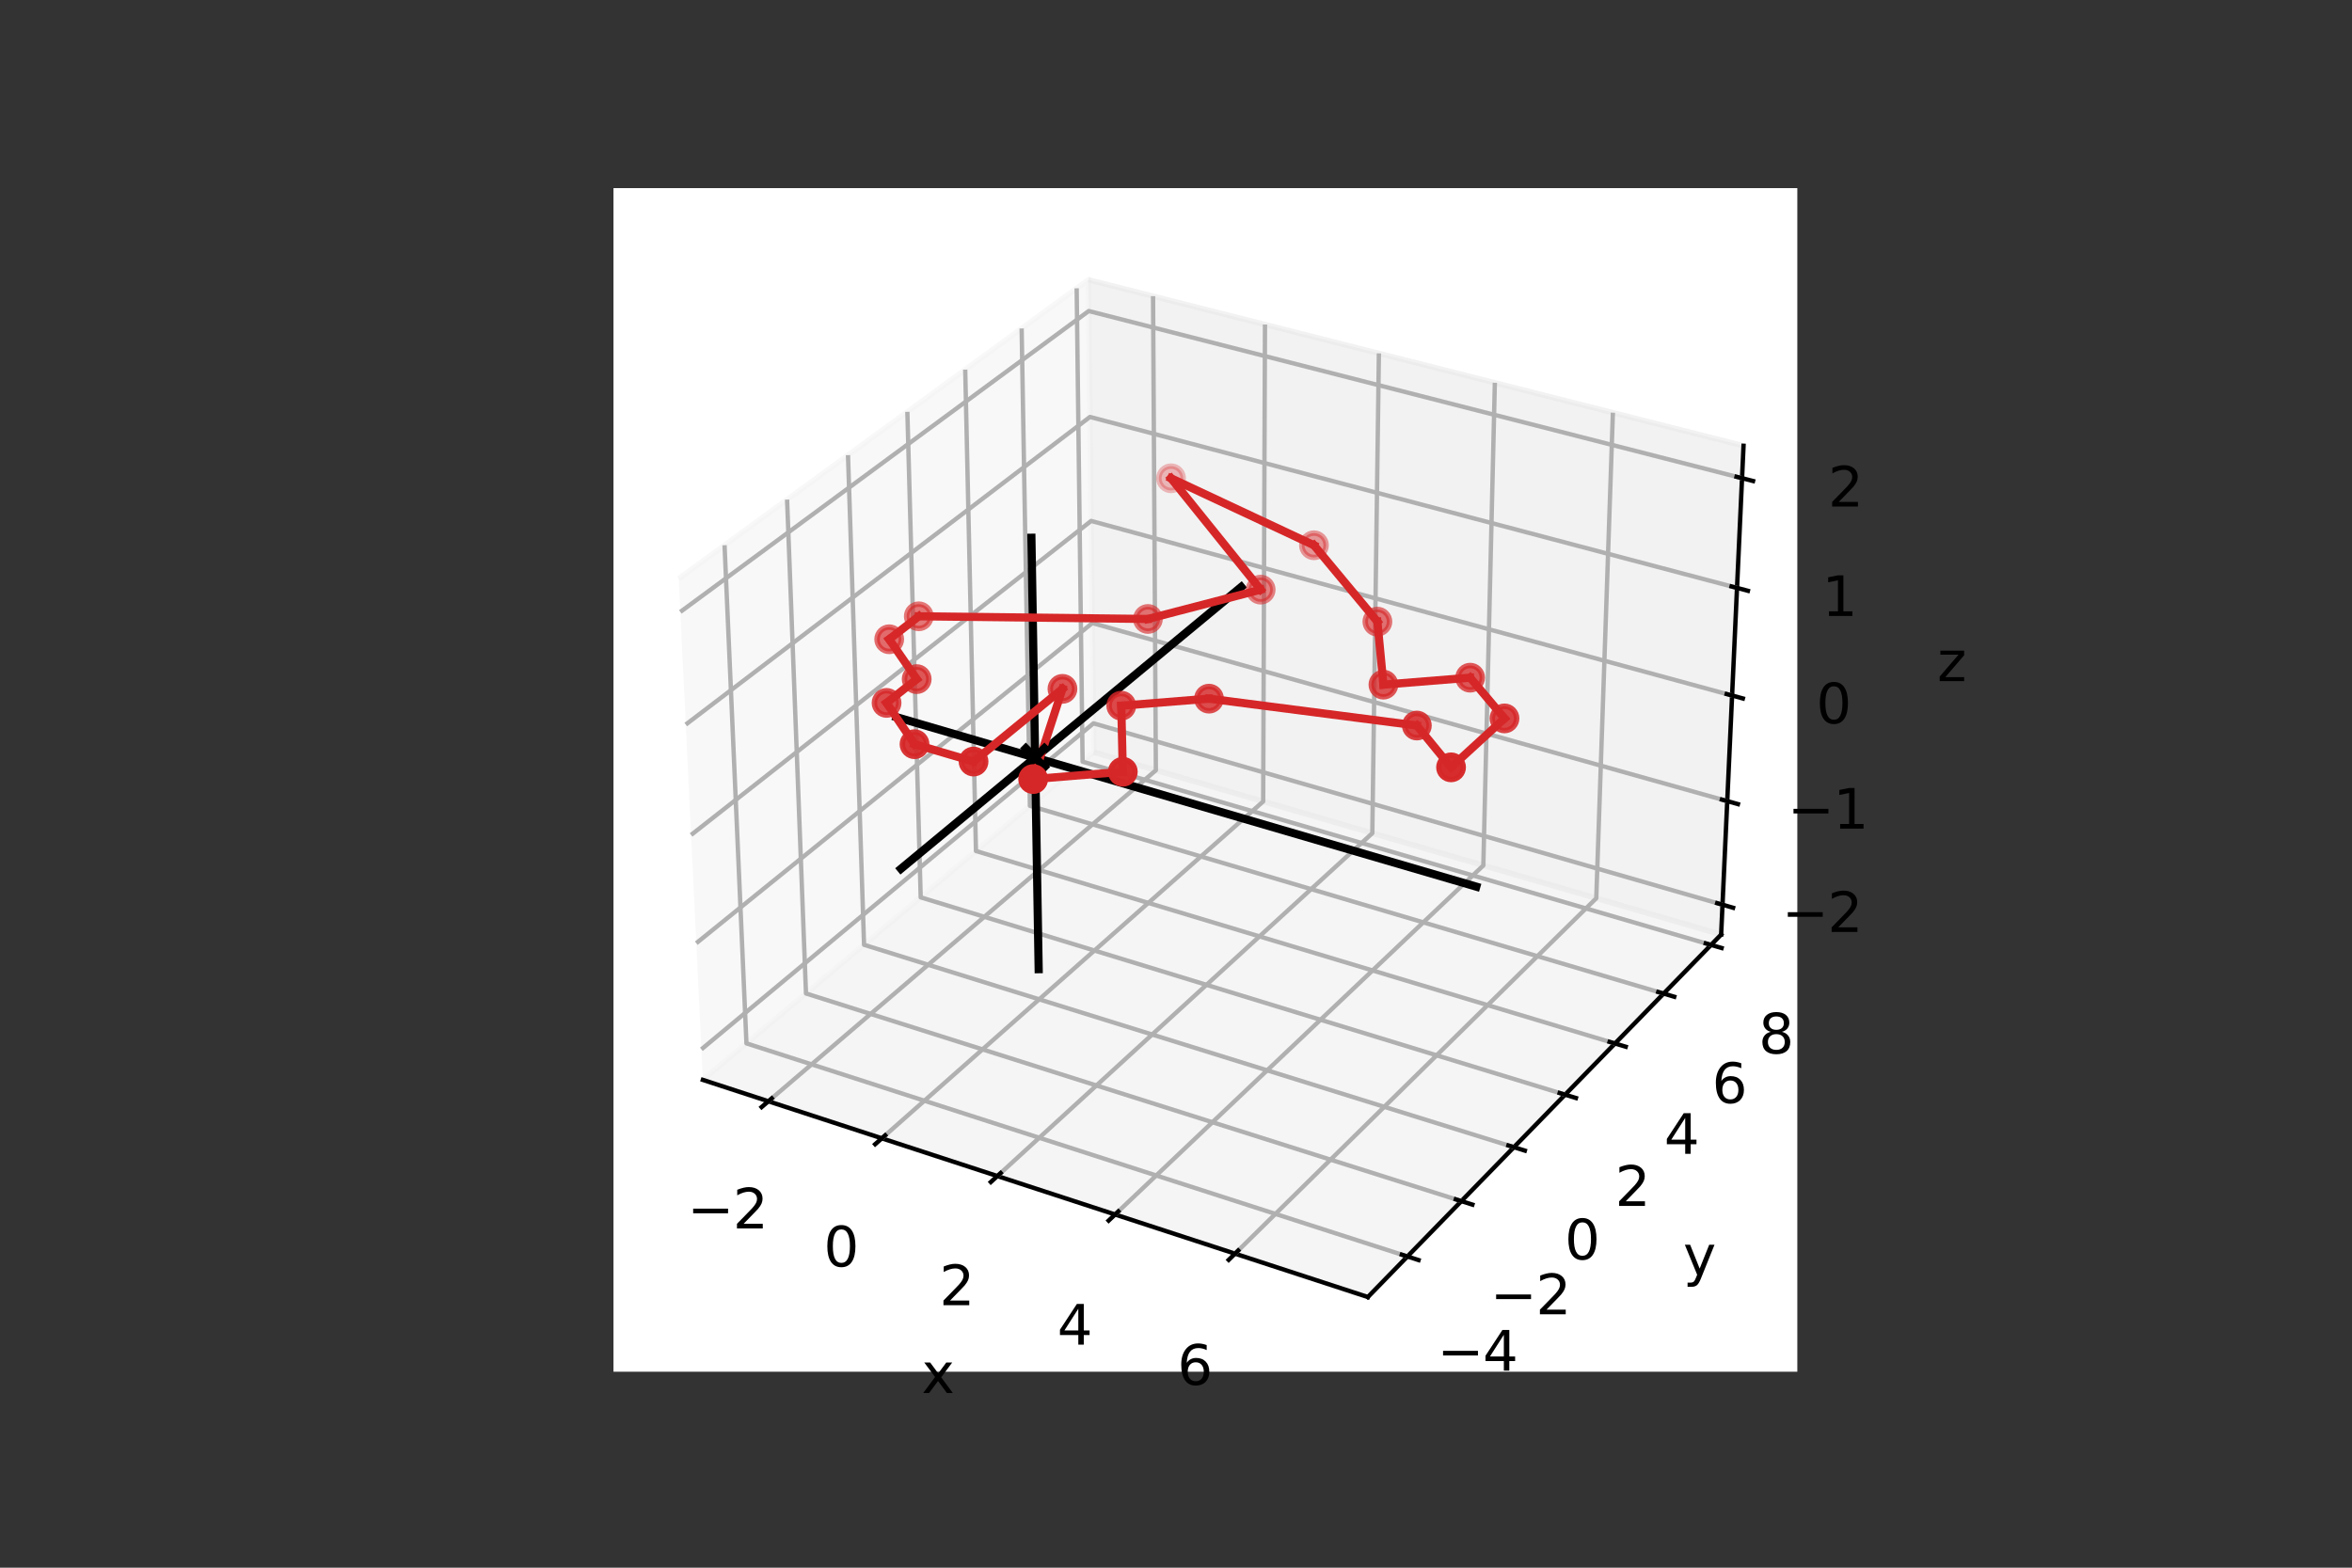 <?xml version="1.0" encoding="utf-8" standalone="no"?>
<!DOCTYPE svg PUBLIC "-//W3C//DTD SVG 1.1//EN"
  "http://www.w3.org/Graphics/SVG/1.1/DTD/svg11.dtd">
<svg height="288pt" version="1.1" viewBox="0 0 432 288" width="432pt" xmlns="http://www.w3.org/2000/svg" xmlns:xlink="http://www.w3.org/1999/xlink">
 <rect x="0" y="0" width="432" height="288" fill="#333333" stroke="none"/>
 <defs>
  <style type="text/css">*{stroke-linecap:butt;stroke-linejoin:round;}</style>
 </defs>
 <g id="figure_1">
  <g id="patch_1">
   <path d="M 0 288 
L 432 288 
L 432 0 
L 0 0 
z
" style="fill:none;"/>
  </g>
  <g id="patch_2">
   <path d="M 112.68 252 
L 330.12 252 
L 330.12 34.56 
L 112.68 34.56 
z
" style="fill:#ffffff;"/>
  </g>
  <g id="pane3d_1">
   <g id="patch_3">
    <path d="M 129.098 198.386 
L 200.904 138.197 
L 199.906 51.394 
L 124.664 106.302 
" style="fill:#f2f2f2;opacity:0.5;stroke:#f2f2f2;stroke-linejoin:miter;"/>
   </g>
  </g>
  <g id="pane3d_2">
   <g id="patch_4">
    <path d="M 200.904 138.197 
L 316.127 171.688 
L 320.239 81.895 
L 199.906 51.394 
" style="fill:#e6e6e6;opacity:0.5;stroke:#e6e6e6;stroke-linejoin:miter;"/>
   </g>
  </g>
  <g id="pane3d_3">
   <g id="patch_5">
    <path d="M 129.098 198.386 
L 251.24 238.278 
L 316.127 171.688 
L 200.904 138.197 
" style="fill:#ececec;opacity:0.5;stroke:#ececec;stroke-linejoin:miter;"/>
   </g>
  </g>
  <g id="axis3d_1">
   <g id="line2d_1">
    <path d="M 129.098 198.386 
L 251.24 238.278 
" style="fill:none;stroke:#000000;stroke-linecap:square;stroke-width:0.8;"/>
   </g>
   <g id="text_1">
    <!-- x -->
    <g transform="translate(169.278 255.903)scale(0.1 -0.1)">
     <defs>
      <path d="M 3513 3500 
L 2247 1797 
L 3578 0 
L 2900 0 
L 1881 1375 
L 863 0 
L 184 0 
L 1544 1831 
L 300 3500 
L 978 3500 
L 1906 2253 
L 2834 3500 
L 3513 3500 
z
" id="DejaVuSans-78" transform="scale(0.016)"/>
     </defs>
     <use xlink:href="#DejaVuSans-78"/>
    </g>
   </g>
   <g id="Line3DCollection_1">
    <path d="M 141.132 202.316 
L 212.301 141.51 
L 211.786 54.405 
" style="fill:none;stroke:#b0b0b0;stroke-width:0.8;"/>
    <path d="M 161.968 209.122 
L 232.012 147.239 
L 232.344 59.616 
" style="fill:none;stroke:#b0b0b0;stroke-width:0.8;"/>
    <path d="M 183.192 216.053 
L 252.059 153.066 
L 253.267 64.919 
" style="fill:none;stroke:#b0b0b0;stroke-width:0.8;"/>
    <path d="M 204.812 223.114 
L 272.449 158.992 
L 274.564 70.317 
" style="fill:none;stroke:#b0b0b0;stroke-width:0.8;"/>
    <path d="M 226.841 230.309 
L 293.191 165.022 
L 296.246 75.813 
" style="fill:none;stroke:#b0b0b0;stroke-width:0.8;"/>
   </g>
   <g id="xtick_1">
    <g id="line2d_2">
     <path d="M 141.752 201.787 
L 139.889 203.378 
" style="fill:none;stroke:#000000;stroke-linecap:square;stroke-width:0.8;"/>
    </g>
    <g id="text_2">
     <!-- −2 -->
     <g transform="translate(126.231 225.678)scale(0.1 -0.1)">
      <defs>
       <path d="M 678 2272 
L 4684 2272 
L 4684 1741 
L 678 1741 
L 678 2272 
z
" id="DejaVuSans-2212" transform="scale(0.016)"/>
       <path d="M 1228 531 
L 3431 531 
L 3431 0 
L 469 0 
L 469 531 
Q 828 903 1448 1529 
Q 2069 2156 2228 2338 
Q 2531 2678 2651 2914 
Q 2772 3150 2772 3378 
Q 2772 3750 2511 3984 
Q 2250 4219 1831 4219 
Q 1534 4219 1204 4116 
Q 875 4013 500 3803 
L 500 4441 
Q 881 4594 1212 4672 
Q 1544 4750 1819 4750 
Q 2544 4750 2975 4387 
Q 3406 4025 3406 3419 
Q 3406 3131 3298 2873 
Q 3191 2616 2906 2266 
Q 2828 2175 2409 1742 
Q 1991 1309 1228 531 
z
" id="DejaVuSans-32" transform="scale(0.016)"/>
      </defs>
      <use xlink:href="#DejaVuSans-2212"/>
      <use x="83.789" xlink:href="#DejaVuSans-32"/>
     </g>
    </g>
   </g>
   <g id="xtick_2">
    <g id="line2d_3">
     <path d="M 162.579 208.582 
L 160.745 210.203 
" style="fill:none;stroke:#000000;stroke-linecap:square;stroke-width:0.8;"/>
    </g>
    <g id="text_3">
     <!-- 0 -->
     <g transform="translate(151.284 232.66)scale(0.1 -0.1)">
      <defs>
       <path d="M 2034 4250 
Q 1547 4250 1301 3770 
Q 1056 3291 1056 2328 
Q 1056 1369 1301 889 
Q 1547 409 2034 409 
Q 2525 409 2770 889 
Q 3016 1369 3016 2328 
Q 3016 3291 2770 3770 
Q 2525 4250 2034 4250 
z
M 2034 4750 
Q 2819 4750 3233 4129 
Q 3647 3509 3647 2328 
Q 3647 1150 3233 529 
Q 2819 -91 2034 -91 
Q 1250 -91 836 529 
Q 422 1150 422 2328 
Q 422 3509 836 4129 
Q 1250 4750 2034 4750 
z
" id="DejaVuSans-30" transform="scale(0.016)"/>
      </defs>
      <use xlink:href="#DejaVuSans-30"/>
     </g>
    </g>
   </g>
   <g id="xtick_3">
    <g id="line2d_4">
     <path d="M 183.792 215.504 
L 181.988 217.154 
" style="fill:none;stroke:#000000;stroke-linecap:square;stroke-width:0.8;"/>
    </g>
    <g id="text_4">
     <!-- 2 -->
     <g transform="translate(172.536 239.772)scale(0.1 -0.1)">
      <use xlink:href="#DejaVuSans-32"/>
     </g>
    </g>
   </g>
   <g id="xtick_4">
    <g id="line2d_5">
     <path d="M 205.403 222.555 
L 203.629 224.236 
" style="fill:none;stroke:#000000;stroke-linecap:square;stroke-width:0.8;"/>
    </g>
    <g id="text_5">
     <!-- 4 -->
     <g transform="translate(194.187 247.018)scale(0.1 -0.1)">
      <defs>
       <path d="M 2419 4116 
L 825 1625 
L 2419 1625 
L 2419 4116 
z
M 2253 4666 
L 3047 4666 
L 3047 1625 
L 3713 1625 
L 3713 1100 
L 3047 1100 
L 3047 0 
L 2419 0 
L 2419 1100 
L 313 1100 
L 313 1709 
L 2253 4666 
z
" id="DejaVuSans-34" transform="scale(0.016)"/>
      </defs>
      <use xlink:href="#DejaVuSans-34"/>
     </g>
    </g>
   </g>
   <g id="xtick_5">
    <g id="line2d_6">
     <path d="M 227.421 229.739 
L 225.679 231.452 
" style="fill:none;stroke:#000000;stroke-linecap:square;stroke-width:0.8;"/>
    </g>
    <g id="text_6">
     <!-- 6 -->
     <g transform="translate(216.25 254.402)scale(0.1 -0.1)">
      <defs>
       <path d="M 2113 2584 
Q 1688 2584 1439 2293 
Q 1191 2003 1191 1497 
Q 1191 994 1439 701 
Q 1688 409 2113 409 
Q 2538 409 2786 701 
Q 3034 994 3034 1497 
Q 3034 2003 2786 2293 
Q 2538 2584 2113 2584 
z
M 3366 4563 
L 3366 3988 
Q 3128 4100 2886 4159 
Q 2644 4219 2406 4219 
Q 1781 4219 1451 3797 
Q 1122 3375 1075 2522 
Q 1259 2794 1537 2939 
Q 1816 3084 2150 3084 
Q 2853 3084 3261 2657 
Q 3669 2231 3669 1497 
Q 3669 778 3244 343 
Q 2819 -91 2113 -91 
Q 1303 -91 875 529 
Q 447 1150 447 2328 
Q 447 3434 972 4092 
Q 1497 4750 2381 4750 
Q 2619 4750 2861 4703 
Q 3103 4656 3366 4563 
z
" id="DejaVuSans-36" transform="scale(0.016)"/>
      </defs>
      <use xlink:href="#DejaVuSans-36"/>
     </g>
    </g>
   </g>
  </g>
  <g id="axis3d_2">
   <g id="line2d_7">
    <path d="M 316.127 171.688 
L 251.24 238.278 
" style="fill:none;stroke:#000000;stroke-linecap:square;stroke-width:0.8;"/>
   </g>
   <g id="text_7">
    <!-- y -->
    <g transform="translate(309.154 234.271)scale(0.1 -0.1)">
     <defs>
      <path d="M 2059 -325 
Q 1816 -950 1584 -1140 
Q 1353 -1331 966 -1331 
L 506 -1331 
L 506 -850 
L 844 -850 
Q 1081 -850 1212 -737 
Q 1344 -625 1503 -206 
L 1606 56 
L 191 3500 
L 800 3500 
L 1894 763 
L 2988 3500 
L 3597 3500 
L 2059 -325 
z
" id="DejaVuSans-79" transform="scale(0.016)"/>
     </defs>
     <use xlink:href="#DejaVuSans-79"/>
    </g>
   </g>
   <g id="Line3DCollection_2">
    <path d="M 133.08 100.161 
L 137.103 191.677 
L 258.501 230.826 
" style="fill:none;stroke:#b0b0b0;stroke-width:0.8;"/>
    <path d="M 144.566 91.778 
L 148.039 182.51 
L 268.411 220.656 
" style="fill:none;stroke:#b0b0b0;stroke-width:0.8;"/>
    <path d="M 155.755 83.613 
L 158.704 173.57 
L 278.062 210.752 
" style="fill:none;stroke:#b0b0b0;stroke-width:0.8;"/>
    <path d="M 166.658 75.657 
L 169.107 164.85 
L 287.464 201.102 
" style="fill:none;stroke:#b0b0b0;stroke-width:0.8;"/>
    <path d="M 177.285 67.901 
L 179.259 156.34 
L 296.628 191.699 
" style="fill:none;stroke:#b0b0b0;stroke-width:0.8;"/>
    <path d="M 187.647 60.34 
L 189.168 148.035 
L 305.561 182.531 
" style="fill:none;stroke:#b0b0b0;stroke-width:0.8;"/>
    <path d="M 197.754 52.964 
L 198.843 139.925 
L 314.272 173.591 
" style="fill:none;stroke:#b0b0b0;stroke-width:0.8;"/>
   </g>
   <g id="xtick_6">
    <g id="line2d_8">
     <path d="M 257.479 230.496 
L 260.55 231.486 
" style="fill:none;stroke:#000000;stroke-linecap:square;stroke-width:0.8;"/>
    </g>
    <g id="text_8">
     <!-- −4 -->
     <g transform="translate(263.967 251.798)scale(0.1 -0.1)">
      <use xlink:href="#DejaVuSans-2212"/>
      <use x="83.789" xlink:href="#DejaVuSans-34"/>
     </g>
    </g>
   </g>
   <g id="xtick_7">
    <g id="line2d_9">
     <path d="M 267.398 220.335 
L 270.441 221.299 
" style="fill:none;stroke:#000000;stroke-linecap:square;stroke-width:0.8;"/>
    </g>
    <g id="text_9">
     <!-- −2 -->
     <g transform="translate(273.714 241.443)scale(0.1 -0.1)">
      <use xlink:href="#DejaVuSans-2212"/>
      <use x="83.789" xlink:href="#DejaVuSans-32"/>
     </g>
    </g>
   </g>
   <g id="xtick_8">
    <g id="line2d_10">
     <path d="M 277.058 210.439 
L 280.073 211.378 
" style="fill:none;stroke:#000000;stroke-linecap:square;stroke-width:0.8;"/>
    </g>
    <g id="text_10">
     <!-- 0 -->
     <g transform="translate(287.396 231.36)scale(0.1 -0.1)">
      <use xlink:href="#DejaVuSans-30"/>
     </g>
    </g>
   </g>
   <g id="xtick_9">
    <g id="line2d_11">
     <path d="M 286.469 200.798 
L 289.457 201.713 
" style="fill:none;stroke:#000000;stroke-linecap:square;stroke-width:0.8;"/>
    </g>
    <g id="text_11">
     <!-- 2 -->
     <g transform="translate(296.644 221.536)scale(0.1 -0.1)">
      <use xlink:href="#DejaVuSans-32"/>
     </g>
    </g>
   </g>
   <g id="xtick_10">
    <g id="line2d_12">
     <path d="M 295.641 191.402 
L 298.603 192.294 
" style="fill:none;stroke:#000000;stroke-linecap:square;stroke-width:0.8;"/>
    </g>
    <g id="text_12">
     <!-- 4 -->
     <g transform="translate(305.656 211.963)scale(0.1 -0.1)">
      <use xlink:href="#DejaVuSans-34"/>
     </g>
    </g>
   </g>
   <g id="xtick_11">
    <g id="line2d_13">
     <path d="M 304.583 182.242 
L 307.518 183.111 
" style="fill:none;stroke:#000000;stroke-linecap:square;stroke-width:0.8;"/>
    </g>
    <g id="text_13">
     <!-- 6 -->
     <g transform="translate(314.442 202.63)scale(0.1 -0.1)">
      <use xlink:href="#DejaVuSans-36"/>
     </g>
    </g>
   </g>
   <g id="xtick_12">
    <g id="line2d_14">
     <path d="M 313.303 173.309 
L 316.212 174.157 
" style="fill:none;stroke:#000000;stroke-linecap:square;stroke-width:0.8;"/>
    </g>
    <g id="text_14">
     <!-- 8 -->
     <g transform="translate(323.009 193.529)scale(0.1 -0.1)">
      <defs>
       <path d="M 2034 2216 
Q 1584 2216 1326 1975 
Q 1069 1734 1069 1313 
Q 1069 891 1326 650 
Q 1584 409 2034 409 
Q 2484 409 2743 651 
Q 3003 894 3003 1313 
Q 3003 1734 2745 1975 
Q 2488 2216 2034 2216 
z
M 1403 2484 
Q 997 2584 770 2862 
Q 544 3141 544 3541 
Q 544 4100 942 4425 
Q 1341 4750 2034 4750 
Q 2731 4750 3128 4425 
Q 3525 4100 3525 3541 
Q 3525 3141 3298 2862 
Q 3072 2584 2669 2484 
Q 3125 2378 3379 2068 
Q 3634 1759 3634 1313 
Q 3634 634 3220 271 
Q 2806 -91 2034 -91 
Q 1263 -91 848 271 
Q 434 634 434 1313 
Q 434 1759 690 2068 
Q 947 2378 1403 2484 
z
M 1172 3481 
Q 1172 3119 1398 2916 
Q 1625 2713 2034 2713 
Q 2441 2713 2670 2916 
Q 2900 3119 2900 3481 
Q 2900 3844 2670 4047 
Q 2441 4250 2034 4250 
Q 1625 4250 1398 4047 
Q 1172 3844 1172 3481 
z
" id="DejaVuSans-38" transform="scale(0.016)"/>
      </defs>
      <use xlink:href="#DejaVuSans-38"/>
     </g>
    </g>
   </g>
  </g>
  <g id="axis3d_3">
   <g id="line2d_15">
    <path d="M 316.127 171.688 
L 320.239 81.895 
" style="fill:none;stroke:#000000;stroke-linecap:square;stroke-width:0.8;"/>
   </g>
   <g id="text_15">
    <!-- z -->
    <g transform="translate(355.829 125.133)scale(0.1 -0.1)">
     <defs>
      <path d="M 353 3500 
L 3084 3500 
L 3084 2975 
L 922 459 
L 3084 459 
L 3084 0 
L 275 0 
L 275 525 
L 2438 3041 
L 353 3041 
L 353 3500 
z
" id="DejaVuSans-7a" transform="scale(0.016)"/>
     </defs>
     <use xlink:href="#DejaVuSans-7a"/>
    </g>
   </g>
   <g id="Line3DCollection_3">
    <path d="M 316.378 166.204 
L 200.843 132.885 
L 128.828 192.771 
" style="fill:none;stroke:#b0b0b0;stroke-width:0.8;"/>
    <path d="M 317.249 147.171 
L 200.631 114.461 
L 127.889 173.275 
" style="fill:none;stroke:#b0b0b0;stroke-width:0.8;"/>
    <path d="M 318.138 127.775 
L 200.415 95.701 
L 126.931 153.392 
" style="fill:none;stroke:#b0b0b0;stroke-width:0.8;"/>
    <path d="M 319.043 108.004 
L 200.196 76.596 
L 125.955 133.11 
" style="fill:none;stroke:#b0b0b0;stroke-width:0.8;"/>
    <path d="M 319.966 87.848 
L 199.972 57.137 
L 124.958 112.417 
" style="fill:none;stroke:#b0b0b0;stroke-width:0.8;"/>
   </g>
   <g id="xtick_13">
    <g id="line2d_16">
     <path d="M 315.408 165.924 
L 318.32 166.764 
" style="fill:none;stroke:#000000;stroke-linecap:square;stroke-width:0.8;"/>
    </g>
    <g id="text_16">
     <!-- −2 -->
     <g transform="translate(327.292 171.212)scale(0.1 -0.1)">
      <use xlink:href="#DejaVuSans-2212"/>
      <use x="83.789" xlink:href="#DejaVuSans-32"/>
     </g>
    </g>
   </g>
   <g id="xtick_14">
    <g id="line2d_17">
     <path d="M 316.27 146.897 
L 319.21 147.721 
" style="fill:none;stroke:#000000;stroke-linecap:square;stroke-width:0.8;"/>
    </g>
    <g id="text_17">
     <!-- −1 -->
     <g transform="translate(328.333 152.226)scale(0.1 -0.1)">
      <defs>
       <path d="M 794 531 
L 1825 531 
L 1825 4091 
L 703 3866 
L 703 4441 
L 1819 4666 
L 2450 4666 
L 2450 531 
L 3481 531 
L 3481 0 
L 794 0 
L 794 531 
z
" id="DejaVuSans-31" transform="scale(0.016)"/>
      </defs>
      <use xlink:href="#DejaVuSans-2212"/>
      <use x="83.789" xlink:href="#DejaVuSans-31"/>
     </g>
    </g>
   </g>
   <g id="xtick_15">
    <g id="line2d_18">
     <path d="M 317.149 127.505 
L 320.118 128.315 
" style="fill:none;stroke:#000000;stroke-linecap:square;stroke-width:0.8;"/>
    </g>
    <g id="text_18">
     <!-- 0 -->
     <g transform="translate(333.583 132.878)scale(0.1 -0.1)">
      <use xlink:href="#DejaVuSans-30"/>
     </g>
    </g>
   </g>
   <g id="xtick_16">
    <g id="line2d_19">
     <path d="M 318.044 107.74 
L 321.043 108.533 
" style="fill:none;stroke:#000000;stroke-linecap:square;stroke-width:0.8;"/>
    </g>
    <g id="text_19">
     <!-- 1 -->
     <g transform="translate(334.664 113.158)scale(0.1 -0.1)">
      <use xlink:href="#DejaVuSans-31"/>
     </g>
    </g>
   </g>
   <g id="xtick_17">
    <g id="line2d_20">
     <path d="M 318.957 87.59 
L 321.987 88.365 
" style="fill:none;stroke:#000000;stroke-linecap:square;stroke-width:0.8;"/>
    </g>
    <g id="text_20">
     <!-- 2 -->
     <g transform="translate(335.766 93.055)scale(0.1 -0.1)">
      <use xlink:href="#DejaVuSans-32"/>
     </g>
    </g>
   </g>
  </g>
  <g id="axes_1">
   <g id="line2d_21">
    <path clip-path="url(#pc1f9b27c22)" d="M 164.658 131.743 
L 271.152 162.886 
" style="fill:none;stroke:#000000;stroke-linecap:square;stroke-width:1.5;"/>
   </g>
   <g id="line2d_22">
    <path clip-path="url(#pc1f9b27c22)" d="M 165.48 159.603 
L 227.978 107.83 
" style="fill:none;stroke:#000000;stroke-linecap:square;stroke-width:1.5;"/>
   </g>
   <g id="line2d_23">
    <path clip-path="url(#pc1f9b27c22)" d="M 190.775 178.047 
L 189.443 98.791 
" style="fill:none;stroke:#000000;stroke-linecap:square;stroke-width:1.5;"/>
   </g>
   <g id="line2d_24">
    <path clip-path="url(#pc1f9b27c22)" d="M 215.088 87.867 
L 231.55 108.322 
" style="fill:none;stroke:#d62728;stroke-linecap:square;stroke-width:1.5;"/>
   </g>
   <g id="line2d_25">
    <path clip-path="url(#pc1f9b27c22)" d="M 231.55 108.322 
L 210.842 113.71 
" style="fill:none;stroke:#d62728;stroke-linecap:square;stroke-width:1.5;"/>
   </g>
   <g id="line2d_26">
    <path clip-path="url(#pc1f9b27c22)" d="M 210.842 113.71 
L 168.758 113.22 
" style="fill:none;stroke:#d62728;stroke-linecap:square;stroke-width:1.5;"/>
   </g>
   <g id="line2d_27">
    <path clip-path="url(#pc1f9b27c22)" d="M 168.758 113.22 
L 163.324 117.438 
" style="fill:none;stroke:#d62728;stroke-linecap:square;stroke-width:1.5;"/>
   </g>
   <g id="line2d_28">
    <path clip-path="url(#pc1f9b27c22)" d="M 163.324 117.438 
L 168.373 124.76 
" style="fill:none;stroke:#d62728;stroke-linecap:square;stroke-width:1.5;"/>
   </g>
   <g id="line2d_29">
    <path clip-path="url(#pc1f9b27c22)" d="M 168.373 124.76 
L 162.84 129.129 
" style="fill:none;stroke:#d62728;stroke-linecap:square;stroke-width:1.5;"/>
   </g>
   <g id="line2d_30">
    <path clip-path="url(#pc1f9b27c22)" d="M 162.84 129.129 
L 167.974 136.716 
" style="fill:none;stroke:#d62728;stroke-linecap:square;stroke-width:1.5;"/>
   </g>
   <g id="line2d_31">
    <path clip-path="url(#pc1f9b27c22)" d="M 167.974 136.716 
L 178.816 139.905 
" style="fill:none;stroke:#d62728;stroke-linecap:square;stroke-width:1.5;"/>
   </g>
   <g id="line2d_32">
    <path clip-path="url(#pc1f9b27c22)" d="M 178.816 139.905 
L 195.145 126.55 
" style="fill:none;stroke:#d62728;stroke-linecap:square;stroke-width:1.5;"/>
   </g>
   <g id="line2d_33">
    <path clip-path="url(#pc1f9b27c22)" d="M 195.145 126.55 
L 189.761 143.125 
" style="fill:none;stroke:#d62728;stroke-linecap:square;stroke-width:1.5;"/>
   </g>
   <g id="line2d_34">
    <path clip-path="url(#pc1f9b27c22)" d="M 189.761 143.125 
L 206.23 141.778 
" style="fill:none;stroke:#d62728;stroke-linecap:square;stroke-width:1.5;"/>
   </g>
   <g id="line2d_35">
    <path clip-path="url(#pc1f9b27c22)" d="M 206.23 141.778 
L 205.949 129.644 
" style="fill:none;stroke:#d62728;stroke-linecap:square;stroke-width:1.5;"/>
   </g>
   <g id="line2d_36">
    <path clip-path="url(#pc1f9b27c22)" d="M 205.949 129.644 
L 222.061 128.35 
" style="fill:none;stroke:#d62728;stroke-linecap:square;stroke-width:1.5;"/>
   </g>
   <g id="line2d_37">
    <path clip-path="url(#pc1f9b27c22)" d="M 222.061 128.35 
L 260.239 133.287 
" style="fill:none;stroke:#d62728;stroke-linecap:square;stroke-width:1.5;"/>
   </g>
   <g id="line2d_38">
    <path clip-path="url(#pc1f9b27c22)" d="M 260.239 133.287 
L 266.52 140.969 
" style="fill:none;stroke:#d62728;stroke-linecap:square;stroke-width:1.5;"/>
   </g>
   <g id="line2d_39">
    <path clip-path="url(#pc1f9b27c22)" d="M 266.52 140.969 
L 276.334 131.979 
" style="fill:none;stroke:#d62728;stroke-linecap:square;stroke-width:1.5;"/>
   </g>
   <g id="line2d_40">
    <path clip-path="url(#pc1f9b27c22)" d="M 276.334 131.979 
L 270.026 124.497 
" style="fill:none;stroke:#d62728;stroke-linecap:square;stroke-width:1.5;"/>
   </g>
   <g id="line2d_41">
    <path clip-path="url(#pc1f9b27c22)" d="M 270.026 124.497 
L 254.099 125.777 
" style="fill:none;stroke:#d62728;stroke-linecap:square;stroke-width:1.5;"/>
   </g>
   <g id="line2d_42">
    <path clip-path="url(#pc1f9b27c22)" d="M 254.099 125.777 
L 252.99 114.201 
" style="fill:none;stroke:#d62728;stroke-linecap:square;stroke-width:1.5;"/>
   </g>
   <g id="line2d_43">
    <path clip-path="url(#pc1f9b27c22)" d="M 252.99 114.201 
L 241.339 100.17 
" style="fill:none;stroke:#d62728;stroke-linecap:square;stroke-width:1.5;"/>
   </g>
   <g id="line2d_44">
    <path clip-path="url(#pc1f9b27c22)" d="M 241.339 100.17 
L 215.088 87.867 
" style="fill:none;stroke:#d62728;stroke-linecap:square;stroke-width:1.5;"/>
   </g>
   <g id="Path3DCollection_1">
    <defs>
     <path d="M -2.236 2.236 
L 2.236 -2.236 
M -2.236 -2.236 
L 2.236 2.236 
" id="m658cd61254" style="stroke:#000000;stroke-width:1.5;"/>
    </defs>
    <g clip-path="url(#pc1f9b27c22)">
     <use style="stroke:#000000;stroke-width:1.5;" x="190.122" xlink:href="#m658cd61254" y="139.189"/>
    </g>
   </g>
   <g id="Path3DCollection_2">
    <defs>
     <path d="M 0 2.236 
C 0.593 2.236 1.162 2 1.581 1.581 
C 2 1.162 2.236 0.593 2.236 -0 
C 2.236 -0.593 2 -1.162 1.581 -1.581 
C 1.162 -2 0.593 -2.236 0 -2.236 
C -0.593 -2.236 -1.162 -2 -1.581 -1.581 
C -2 -1.162 -2.236 -0.593 -2.236 0 
C -2.236 0.593 -2 1.162 -1.581 1.581 
C -1.162 2 -0.593 2.236 0 2.236 
z
" id="C0_0_2507fefaba"/>
    </defs>
    <g clip-path="url(#pc1f9b27c22)">
     <use style="fill:#d62728;fill-opacity:0.3;stroke:#d62728;stroke-opacity:0.3;" x="215.088" xlink:href="#C0_0_2507fefaba" y="87.867"/>
    </g>
    <g clip-path="url(#pc1f9b27c22)">
     <use style="fill:#d62728;fill-opacity:0.456;stroke:#d62728;stroke-opacity:0.456;" x="241.339" xlink:href="#C0_0_2507fefaba" y="100.17"/>
    </g>
    <g clip-path="url(#pc1f9b27c22)">
     <use style="fill:#d62728;fill-opacity:0.559;stroke:#d62728;stroke-opacity:0.559;" x="231.55" xlink:href="#C0_0_2507fefaba" y="108.322"/>
    </g>
    <g clip-path="url(#pc1f9b27c22)">
     <use style="fill:#d62728;fill-opacity:0.621;stroke:#d62728;stroke-opacity:0.621;" x="168.758" xlink:href="#C0_0_2507fefaba" y="113.22"/>
    </g>
    <g clip-path="url(#pc1f9b27c22)">
     <use style="fill:#d62728;fill-opacity:0.627;stroke:#d62728;stroke-opacity:0.627;" x="210.842" xlink:href="#C0_0_2507fefaba" y="113.71"/>
    </g>
    <g clip-path="url(#pc1f9b27c22)">
     <use style="fill:#d62728;fill-opacity:0.634;stroke:#d62728;stroke-opacity:0.634;" x="252.99" xlink:href="#C0_0_2507fefaba" y="114.201"/>
    </g>
    <g clip-path="url(#pc1f9b27c22)">
     <use style="fill:#d62728;fill-opacity:0.675;stroke:#d62728;stroke-opacity:0.675;" x="163.324" xlink:href="#C0_0_2507fefaba" y="117.438"/>
    </g>
    <g clip-path="url(#pc1f9b27c22)">
     <use style="fill:#d62728;fill-opacity:0.764;stroke:#d62728;stroke-opacity:0.764;" x="270.026" xlink:href="#C0_0_2507fefaba" y="124.497"/>
    </g>
    <g clip-path="url(#pc1f9b27c22)">
     <use style="fill:#d62728;fill-opacity:0.767;stroke:#d62728;stroke-opacity:0.767;" x="168.373" xlink:href="#C0_0_2507fefaba" y="124.76"/>
    </g>
    <g clip-path="url(#pc1f9b27c22)">
     <use style="fill:#d62728;fill-opacity:0.78;stroke:#d62728;stroke-opacity:0.78;" x="254.099" xlink:href="#C0_0_2507fefaba" y="125.777"/>
    </g>
    <g clip-path="url(#pc1f9b27c22)">
     <use style="fill:#d62728;fill-opacity:0.79;stroke:#d62728;stroke-opacity:0.79;" x="195.145" xlink:href="#C0_0_2507fefaba" y="126.55"/>
    </g>
    <g clip-path="url(#pc1f9b27c22)">
     <use style="fill:#d62728;fill-opacity:0.813;stroke:#d62728;stroke-opacity:0.813;" x="222.061" xlink:href="#C0_0_2507fefaba" y="128.35"/>
    </g>
    <g clip-path="url(#pc1f9b27c22)">
     <use style="fill:#d62728;fill-opacity:0.823;stroke:#d62728;stroke-opacity:0.823;" x="162.84" xlink:href="#C0_0_2507fefaba" y="129.129"/>
    </g>
    <g clip-path="url(#pc1f9b27c22)">
     <use style="fill:#d62728;fill-opacity:0.829;stroke:#d62728;stroke-opacity:0.829;" x="205.949" xlink:href="#C0_0_2507fefaba" y="129.644"/>
    </g>
    <g clip-path="url(#pc1f9b27c22)">
     <use style="fill:#d62728;fill-opacity:0.859;stroke:#d62728;stroke-opacity:0.859;" x="276.334" xlink:href="#C0_0_2507fefaba" y="131.979"/>
    </g>
    <g clip-path="url(#pc1f9b27c22)">
     <use style="fill:#d62728;fill-opacity:0.875;stroke:#d62728;stroke-opacity:0.875;" x="260.239" xlink:href="#C0_0_2507fefaba" y="133.287"/>
    </g>
    <g clip-path="url(#pc1f9b27c22)">
     <use style="fill:#d62728;fill-opacity:0.919;stroke:#d62728;stroke-opacity:0.919;" x="167.974" xlink:href="#C0_0_2507fefaba" y="136.716"/>
    </g>
    <g clip-path="url(#pc1f9b27c22)">
     <use style="fill:#d62728;fill-opacity:0.959;stroke:#d62728;stroke-opacity:0.959;" x="178.816" xlink:href="#C0_0_2507fefaba" y="139.905"/>
    </g>
    <g clip-path="url(#pc1f9b27c22)">
     <use style="fill:#d62728;fill-opacity:0.973;stroke:#d62728;stroke-opacity:0.973;" x="266.52" xlink:href="#C0_0_2507fefaba" y="140.969"/>
    </g>
    <g clip-path="url(#pc1f9b27c22)">
     <use style="fill:#d62728;fill-opacity:0.983;stroke:#d62728;stroke-opacity:0.983;" x="206.23" xlink:href="#C0_0_2507fefaba" y="141.778"/>
    </g>
    <g clip-path="url(#pc1f9b27c22)">
     <use style="fill:#d62728;stroke:#d62728;" x="189.761" xlink:href="#C0_0_2507fefaba" y="143.125"/>
    </g>
   </g>
  </g>
 </g>
 <defs>
  <clipPath id="pc1f9b27c22">
   <rect height="217.44" width="217.44" x="112.68" y="34.56"/>
  </clipPath>
 </defs>
</svg>
